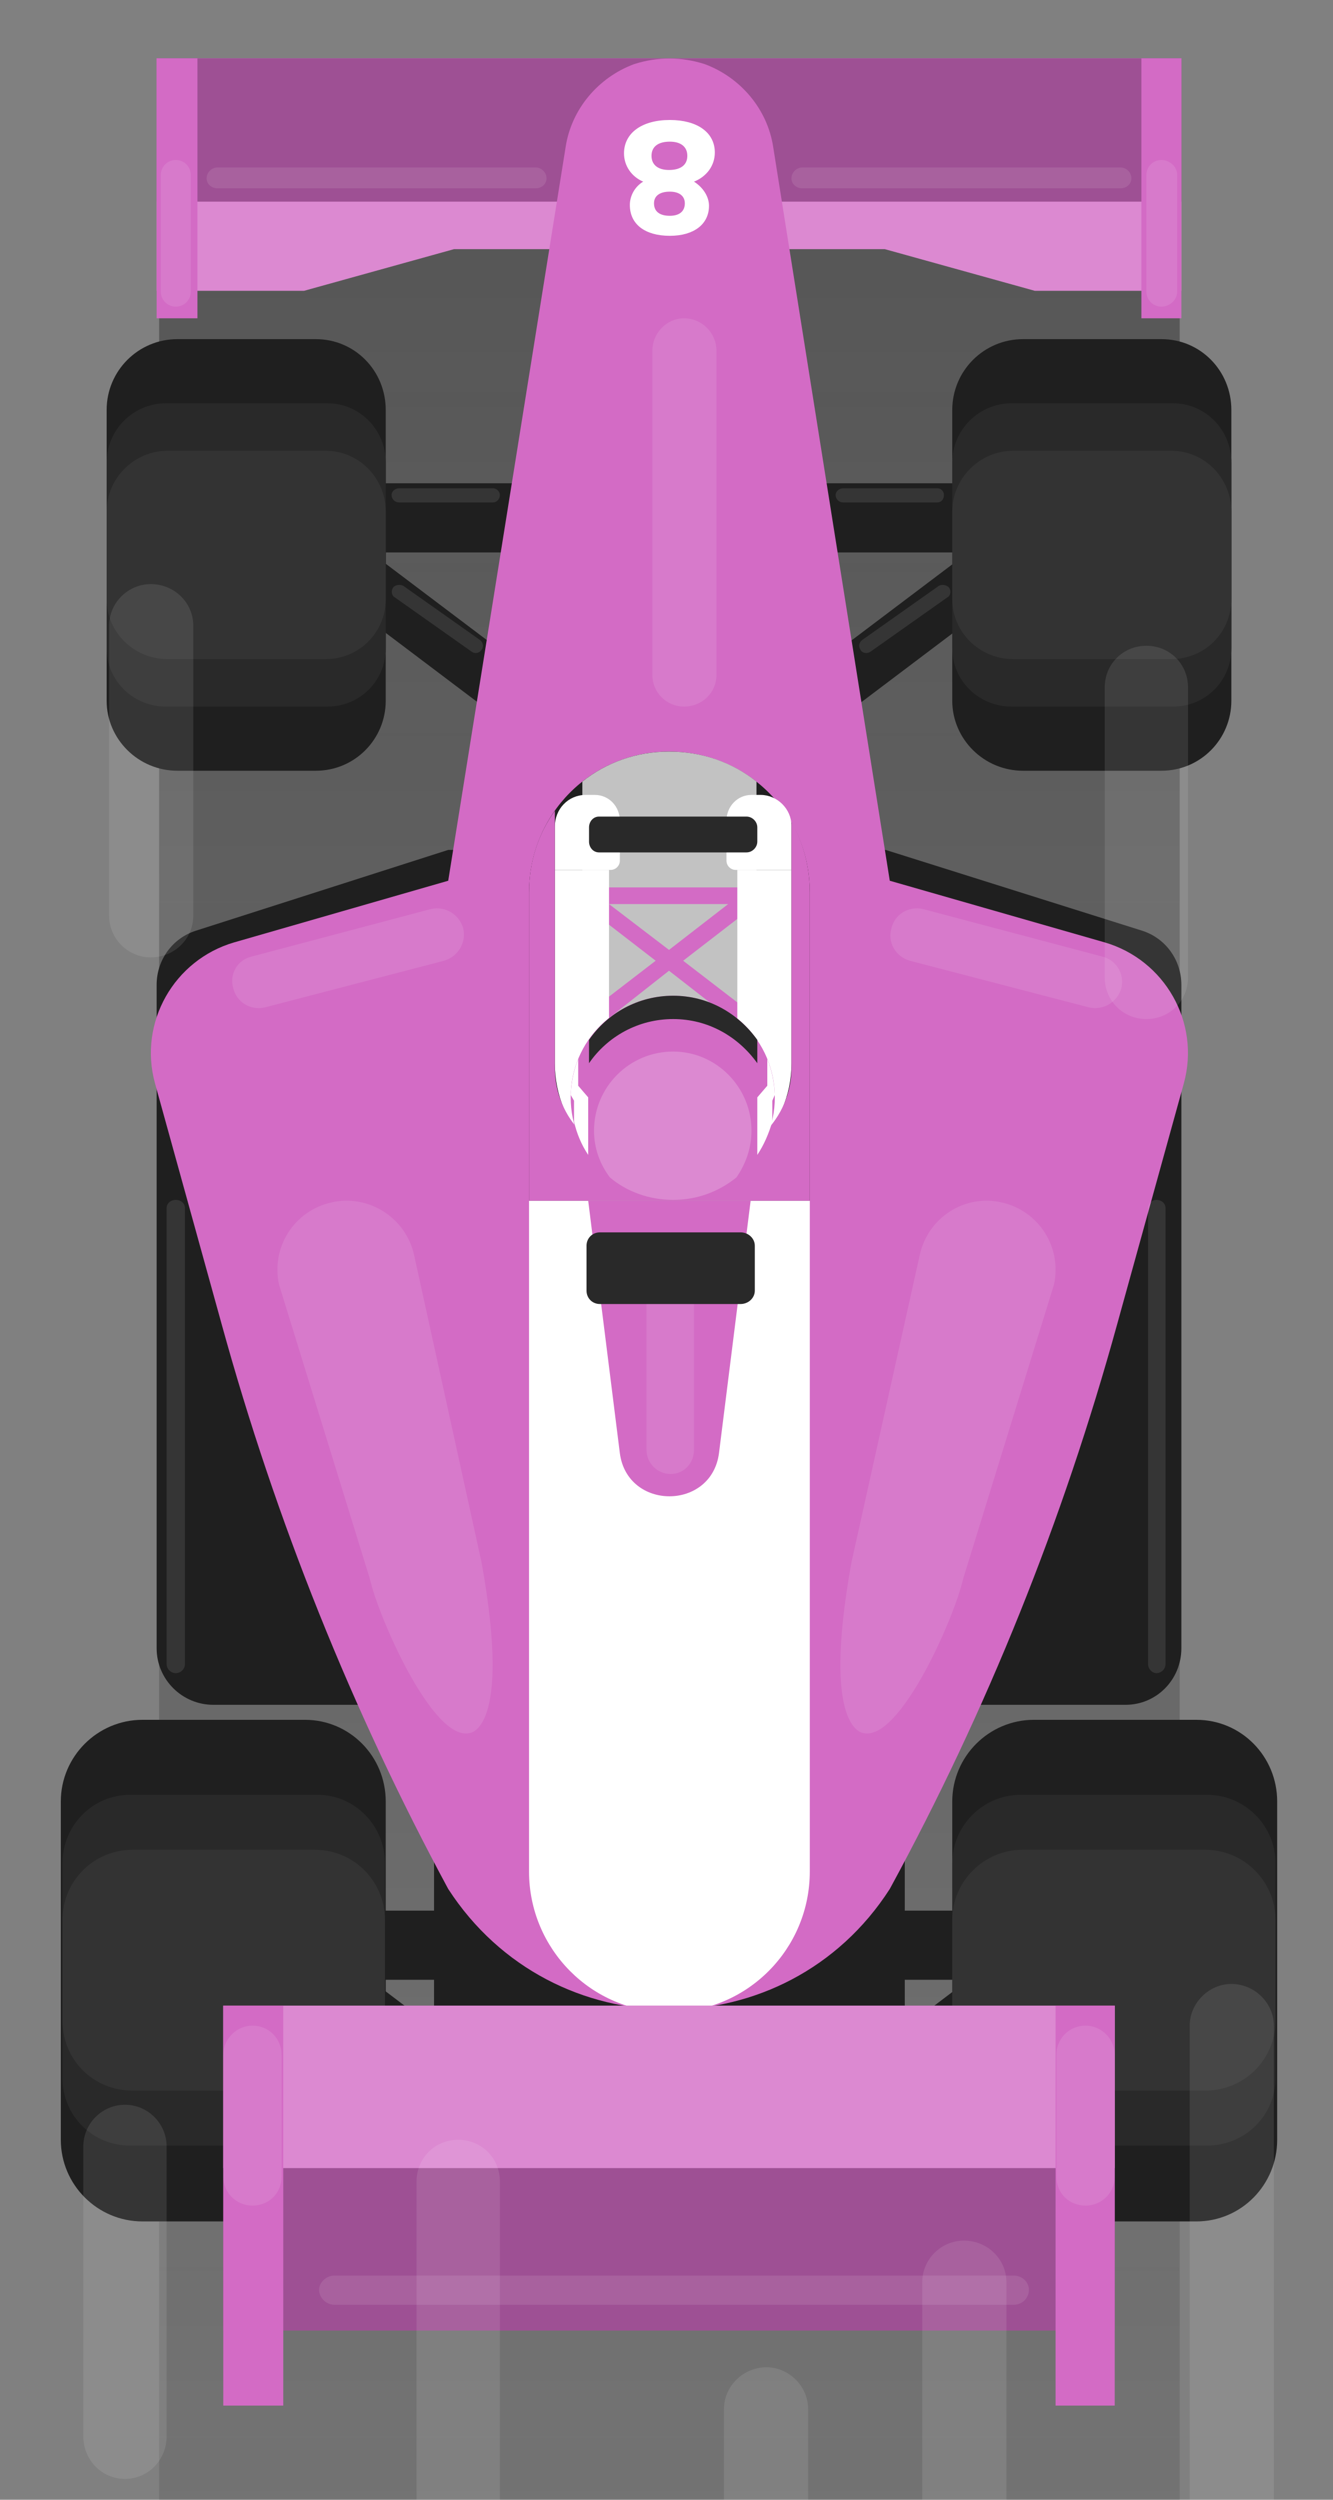<svg version="1.2" xmlns="http://www.w3.org/2000/svg" viewBox="0 0 160 300" width="160" height="300">
	<rect x="0" y="0" width="160" height="300" fill="#808080" stroke="none"/>
	<title>393386-PCQ9TI-373-ai</title>
	<defs>
		<clipPath clipPathUnits="userSpaceOnUse" id="cp1">
			<path d="m580 650h-1000v-1000h1000z"/>
		</clipPath>
		<linearGradient id="g1" x2="1" gradientUnits="userSpaceOnUse" gradientTransform="matrix(0,-416.918,122.498,0,-629.132,423.929)">
			<stop offset="0" stop-color="#292929" stop-opacity="0"/>
			<stop offset="1" stop-color="#292929" stop-opacity="1"/>
		</linearGradient>
	</defs>
	<style>
		.s0 { opacity: .5;fill: url(#g1) } 
		.s1 { fill: #1f1f1f } 
		.s2 { fill: #dc89d1 } 
		.s3 { fill: #9e5094 } 
		.s4 { fill: #d36bc5 } 
		.s5 { fill: #c2c2c2 } 
		.s6 { fill: #ffffff } 
		.s7 { fill: #292929 } 
		.s8 { fill: #333333 } 
		.s9 { opacity: .1;fill: #ffffff } 
	</style>
	<g id="Objects">
		<g id="&lt;Clip Group&gt;" clip-path="url(#cp1)">
			<g id="&lt;Group&gt;">
				<path id="&lt;Path&gt;" class="s0" d="m141.6 423.9h-122.5v-416.9h122.5z"/>
				<g id="&lt;Group&gt;">
					<path id="&lt;Path&gt;" class="s1" d="m65.7 66.3h-31.4v-8.3h31.4z"/>
					<path id="&lt;Path&gt;" class="s1" d="m65.7 90.6l-31.4-23.7v-8.3l31.4 23.7z"/>
					<path id="&lt;Path&gt;" class="s1" d="m95 66.3h31.4v-8.3h-31.4z"/>
					<path id="&lt;Path&gt;" class="s1" d="m95 90.6l31.4-23.7v-8.3l-31.4 23.7z"/>
				</g>
				<g id="&lt;Group&gt;">
					<path id="&lt;Path&gt;" class="s1" d="m95 237.6h31.4v-8.3h-31.4z"/>
					<path id="&lt;Path&gt;" class="s1" d="m95 262l31.4-23.8v-8.3l-31.4 23.8z"/>
					<path id="&lt;Path&gt;" class="s1" d="m65.7 237.6h-31.4v-8.3h31.4z"/>
					<path id="&lt;Path&gt;" class="s1" d="m65.7 262l-31.4-23.8v-8.3l31.4 23.8z"/>
				</g>
				<path id="&lt;Path&gt;" class="s1" d="m108.6 256.7h-56.5v-59.1h56.5z"/>
				<path id="&lt;Path&gt;" class="s2" d="m80.3 29.9h25.9l18 5h17.6v-27.9h-61.5z"/>
				<path id="&lt;Path&gt;" class="s2" d="m80.3 29.9h-25.8l-18 5h-17.7v-27.9h61.5z"/>
				<path id="&lt;Path&gt;" class="s3" d="m141.8 24.2h-123v-17.2h123z"/>
				<path id="&lt;Path&gt;" class="s1" d="m135.1 204.6h-109.5c-3.7 0-6.8-3-6.8-6.8v-79.6c0-3 1.9-5.6 4.7-6.5l30.3-9.7h52.5l30.8 9.7c2.8 0.9 4.7 3.5 4.7 6.5v79.6c0 3.8-3 6.8-6.7 6.8z"/>
				<path id="&lt;Path&gt;" class="s4" d="m106.8 105.7l-14-88.1c-0.7-4.5-3.9-8.3-8.2-9.9-2.8-0.9-5.7-0.9-8.5 0-4.3 1.6-7.5 5.4-8.2 9.9l-14.1 88.1-25.7 7.4c-7.2 2.1-11.5 9.6-9.5 16.9l8 28.9c6.5 23.6 15.6 46.3 27.2 67.8 12.5 19.3 40.6 19.3 53 0 11.7-21.5 20.8-44.2 27.3-67.8l8-28.9c2-7.3-2.3-14.8-9.5-16.9z"/>
				<path id="&lt;Path&gt;" class="s1" d="m97.2 144.1h-33.7v-37c0-9.4 7.5-16.9 16.8-16.9 9.4 0 16.9 7.5 16.9 16.9z"/>
				<path id="&lt;Path&gt;" class="s5" d="m90.8 93.8c-2.9-2.3-6.5-3.6-10.5-3.6-3.9 0-7.5 1.3-10.4 3.6v35.3h20.9z"/>
				<g id="&lt;Group&gt;">
					<g id="&lt;Group&gt;">
						<path id="&lt;Compound Path&gt;" fill-rule="evenodd" class="s4" d="m89.8 123.9l-9.5-7.4-9.4 7.4-1.3-1.6 9.1-7-11.4-8.8h26.1l-11.4 8.8 9.1 7zm-16.7-15.4l7.2 5.5 7.1-5.5z"/>
					</g>
				</g>
				<path id="&lt;Path&gt;" class="s6" d="m80.3 241.5c-9.3 0-16.8-7.6-16.8-16.9v-80.5h33.7v80.5c0 9.3-7.5 16.9-16.9 16.9z"/>
				<path id="&lt;Path&gt;" class="s4" d="m74.4 174.4l-3.8-30.3h19.5l-3.8 30.3c-0.9 6.9-11 6.9-11.9 0z"/>
				<path id="&lt;Path&gt;" class="s1" d="m37.9 92.5h-16.6c-4.7 0-8.5-3.8-8.5-8.4v-34.9c0-4.7 3.8-8.5 8.5-8.5h16.6c4.7 0 8.4 3.8 8.4 8.5v34.9c0 4.6-3.7 8.4-8.4 8.4z"/>
				<path id="&lt;Path&gt;" class="s7" d="m39.3 84.8h-19.4c-3.9 0-7.1-3.1-7.1-7v-22.3c0-3.9 3.2-7.1 7.1-7.1h19.4c3.9 0 7 3.2 7 7.1v22.3c0 3.9-3.1 7-7 7z"/>
				<path id="&lt;Path&gt;" class="s8" d="m39.1 79.1h-19c-4 0-7.3-3.2-7.3-7.2v-10.5c0-4 3.3-7.3 7.3-7.3h19c4 0 7.2 3.3 7.2 7.3v10.5c0 4-3.2 7.2-7.2 7.2z"/>
				<path id="&lt;Path&gt;" class="s1" d="m139.4 92.5h-16.6c-4.7 0-8.5-3.8-8.5-8.4v-34.9c0-4.7 3.8-8.5 8.5-8.5h16.6c4.7 0 8.4 3.8 8.4 8.5v34.9c0 4.6-3.7 8.4-8.4 8.4z"/>
				<path id="&lt;Path&gt;" class="s7" d="m140.8 84.8h-19.4c-3.9 0-7.1-3.1-7.1-7v-22.3c0-3.9 3.2-7.1 7.1-7.1h19.4c3.9 0 7 3.2 7 7.1v22.3c0 3.9-3.1 7-7 7z"/>
				<path id="&lt;Path&gt;" class="s1" d="m36.6 266.6h-19.5c-5.4 0-9.8-4.4-9.8-9.8v-40.6c0-5.4 4.4-9.8 9.8-9.8h19.5c5.4 0 9.7 4.4 9.7 9.8v40.6c0 5.4-4.3 9.8-9.7 9.8z"/>
				<path id="&lt;Path&gt;" class="s1" d="m143.6 266.6h-19.5c-5.4 0-9.8-4.4-9.8-9.8v-40.6c0-5.4 4.4-9.8 9.8-9.8h19.5c5.4 0 9.7 4.4 9.7 9.8v40.6c0 5.4-4.3 9.8-9.7 9.8z"/>
				<path id="&lt;Path&gt;" class="s4" d="m23.7 38.2h-4.9v-31.2h4.9z"/>
				<path id="&lt;Path&gt;" class="s4" d="m137 38.2h4.8v-31.2h-4.8z"/>
				<path id="&lt;Path&gt;" class="s8" d="m140.6 79.1h-19c-4 0-7.3-3.2-7.3-7.2v-10.5c0-4 3.3-7.3 7.3-7.3h19c4 0 7.2 3.3 7.2 7.3v10.5c0 4-3.2 7.2-7.2 7.2z"/>
				<path id="&lt;Path&gt;" class="s7" d="m144.9 257.5h-22.4c-4.5 0-8.2-3.6-8.2-8.1v-25.8c0-4.5 3.7-8.2 8.2-8.2h22.4c4.5 0 8.2 3.7 8.2 8.2v25.8c0 4.5-3.7 8.1-8.2 8.1z"/>
				<path id="&lt;Path&gt;" class="s8" d="m144.7 250.9h-22c-4.6 0-8.4-3.7-8.4-8.4v-12.1c0-4.6 3.8-8.4 8.4-8.4h22c4.6 0 8.4 3.8 8.4 8.4v12.1c0 4.7-3.8 8.4-8.4 8.4z"/>
				<path id="&lt;Path&gt;" class="s7" d="m38.1 257.5h-22.5c-4.5 0-8.1-3.6-8.1-8.1v-25.8c0-4.5 3.6-8.2 8.1-8.2h22.5c4.5 0 8.1 3.7 8.1 8.2v25.8c0 4.5-3.6 8.1-8.1 8.1z"/>
				<path id="&lt;Path&gt;" class="s8" d="m37.8 250.9h-21.9c-4.7 0-8.4-3.7-8.4-8.4v-12.1c0-4.6 3.7-8.4 8.4-8.4h21.9c4.7 0 8.4 3.8 8.4 8.4v12.1c0 4.7-3.7 8.4-8.4 8.4z"/>
				<path id="&lt;Path&gt;" class="s3" d="m133.8 279.7h-107v-39h107z"/>
				<path id="&lt;Path&gt;" class="s2" d="m133.8 260.2h-107v-19.5h107z"/>
				<path id="&lt;Path&gt;" class="s4" d="m34 288.7h-7.2v-48h7.2z"/>
				<path id="&lt;Path&gt;" class="s4" d="m133.8 288.7h-7.1v-48h7.1z"/>
				<path id="&lt;Path&gt;" class="s6" d="m88.5 104.4v29.1h-15.4v-29.1h-6.5v23.2c0 7.8 6.3 14.2 14.2 14.2 7.8 0 14.2-6.4 14.2-14.2v-23.2z"/>
				<path id="&lt;Path&gt;" class="s6" d="m71.4 95.4h-1.1c-2.1 0-3.7 1.7-3.7 3.8v5.2h6.7c0.6 0 1.1-0.5 1.1-1.1v-4.8c0-1.7-1.3-3.1-3-3.1z"/>
				<path id="&lt;Path&gt;" class="s6" d="m90.2 95.4h1.1c2 0 3.7 1.7 3.7 3.7v5.3h-6.7c-0.6 0-1.1-0.5-1.1-1.1v-4.8c0-1.7 1.3-3.1 3-3.1z"/>
				<path id="&lt;Path&gt;" class="s7" d="m89.6 102.3h-17.7c-0.7 0-1.2-0.6-1.2-1.3v-1.7c0-0.7 0.5-1.3 1.2-1.3h17.7c0.7 0 1.3 0.6 1.3 1.3v1.7c0 0.7-0.6 1.3-1.3 1.3z"/>
				<path id="&lt;Path&gt;" class="s4" d="m95 98.6v29.6c0 6-5 11-11 11h-6.5c-6 0-10.9-5-10.9-11v-30.9c-2 2.8-3.1 6.1-3.1 9.8v37h33.7v-37c0-3.1-0.8-6-2.2-8.5z"/>
				<path id="&lt;Path&gt;" class="s4" d="m93 131.7c0 6.8-5.5 12.3-12.2 12.3-6.8 0-12.3-5.5-12.3-12.3 0-6.8 5.5-12.2 12.3-12.2 6.7 0 12.2 5.4 12.2 12.2z"/>
				<path id="&lt;Path&gt;" class="s7" d="m90.9 124.8c-2.3-3.2-5.9-5.3-10.1-5.3-4.2 0-7.9 2.1-10.1 5.3v2.8c2.2-3.2 5.9-5.3 10.1-5.3 4.2 0 7.8 2.1 10.1 5.3z"/>
				<path id="&lt;Path&gt;" class="s2" d="m71.3 135.7c0 2.1 0.7 4 1.9 5.6 2 1.7 4.7 2.7 7.6 2.7 2.9 0 5.5-1 7.6-2.7 1.1-1.6 1.8-3.5 1.8-5.6 0-5.2-4.2-9.5-9.4-9.5-5.3 0-9.5 4.3-9.5 9.5z"/>
				<path id="&lt;Path&gt;" class="s6" d="m68.5 131.4l0.4 0.7v2.5q0.5 2.2 1.7 4v-6.9l-1.2-1.4v-3.2q-0.8 2-0.9 4.3z"/>
				<path id="&lt;Path&gt;" class="s6" d="m93 131.4l-0.3 0.7v2.5c-0.4 1.4-1 2.8-1.8 4v-6.9l1.2-1.4v-3.2q0.8 2 0.9 4.3z"/>
				<path id="&lt;Path&gt;" class="s9" d="m30.3 264.7c-1.9 0-3.5-1.5-3.5-3.5v-14.6c0-1.9 1.6-3.5 3.5-3.5 2 0 3.5 1.6 3.5 3.5v14.6c0 2-1.5 3.5-3.5 3.5z"/>
				<path id="&lt;Path&gt;" class="s9" d="m130.3 264.7c-2 0-3.5-1.5-3.5-3.5v-14.6c0-1.9 1.5-3.5 3.5-3.5 1.9 0 3.5 1.6 3.5 3.5v14.6c0 2-1.6 3.5-3.5 3.5z"/>
				<path id="&lt;Path&gt;" class="s9" d="m82.1 84.8c-2.1 0-3.8-1.7-3.8-3.8v-38.9c0-2.1 1.7-3.9 3.8-3.9 2.2 0 3.9 1.8 3.9 3.9v38.9c0 2.1-1.7 3.8-3.9 3.8z"/>
				<path id="&lt;Path&gt;" class="s9" d="m53.3 115.3l-21.5 5.6c-1.7 0.4-3.4-0.6-3.8-2.3-0.5-1.7 0.5-3.4 2.2-3.8l21.5-5.7c1.7-0.4 3.4 0.6 3.9 2.3 0.4 1.7-0.6 3.4-2.3 3.9z"/>
				<path id="&lt;Path&gt;" class="s9" d="m109.2 115.3l21.5 5.6c1.7 0.4 3.4-0.6 3.9-2.3 0.4-1.7-0.6-3.4-2.3-3.8l-21.5-5.7c-1.7-0.4-3.4 0.6-3.8 2.3-0.5 1.7 0.5 3.4 2.2 3.9z"/>
				<path id="&lt;Path&gt;" class="s9" d="m110.4 150.6l-8.2 36.9c-3.7 20.5 1.5 20.5 1.5 20.5 4.4 0.9 10.9-14 11.9-18.5l10.9-35.3c1-4.5-1.8-8.9-6.3-9.9-4.4-1-8.8 1.8-9.8 6.3z"/>
				<path id="&lt;Path&gt;" class="s9" d="m49.7 150.6l8.1 36.9c3.7 20.5-1.5 20.5-1.5 20.5-4.4 0.9-10.9-14-11.9-18.5l-10.9-35.3c-1-4.5 1.8-8.9 6.3-9.9 4.4-1 8.9 1.8 9.9 6.3z"/>
				<path id="&lt;Path&gt;" class="s9" d="m21.1 200.8c-0.6 0-1.1-0.5-1.1-1.1v-54.7c0-0.6 0.5-1 1.1-1 0.6 0 1.1 0.4 1.1 1v54.7c0 0.6-0.5 1.1-1.1 1.1z"/>
				<path id="&lt;Path&gt;" class="s9" d="m138.8 200.8c-0.5 0-1-0.5-1-1.1v-54.7c0-0.6 0.5-1 1-1 0.6 0 1.1 0.4 1.1 1v54.7c0 0.6-0.5 1.1-1.1 1.1z"/>
				<path id="&lt;Path&gt;" class="s9" d="m59.2 60.3h-11.3c-0.5 0-0.9-0.4-0.9-0.9 0-0.4 0.4-0.8 0.9-0.8h11.3c0.4 0 0.8 0.4 0.8 0.8 0 0.5-0.4 0.9-0.8 0.9z"/>
				<path id="&lt;Path&gt;" class="s9" d="m64.3 22.6h-38.2c-0.7 0-1.3-0.5-1.3-1.2 0-0.7 0.6-1.3 1.3-1.3h38.2c0.7 0 1.3 0.6 1.3 1.3 0 0.7-0.6 1.2-1.3 1.2z"/>
				<path id="&lt;Path&gt;" class="s9" d="m121.7 276.6h-81.6c-0.9 0-1.8-0.8-1.8-1.8 0-0.9 0.9-1.7 1.8-1.7h81.6c1 0 1.8 0.8 1.8 1.7 0 1-0.8 1.8-1.8 1.8z"/>
				<path id="&lt;Path&gt;" class="s9" d="m134.5 22.6h-38.2c-0.7 0-1.3-0.5-1.3-1.2 0-0.7 0.6-1.3 1.3-1.3h38.2c0.7 0 1.3 0.6 1.3 1.3 0 0.7-0.6 1.2-1.3 1.2z"/>
				<path id="&lt;Path&gt;" class="s9" d="m56.6 78.2l-9.2-6.5c-0.4-0.2-0.5-0.8-0.2-1.2 0.2-0.3 0.8-0.4 1.2-0.2l9.2 6.5c0.4 0.3 0.5 0.8 0.2 1.2-0.3 0.4-0.8 0.5-1.2 0.2z"/>
				<path id="&lt;Path&gt;" class="s9" d="m104.5 78.2l9.2-6.5c0.4-0.2 0.5-0.8 0.2-1.2-0.3-0.3-0.8-0.4-1.2-0.2l-9.2 6.5c-0.4 0.3-0.5 0.8-0.2 1.2 0.2 0.4 0.8 0.5 1.2 0.2z"/>
				<path id="&lt;Path&gt;" class="s9" d="m112.5 60.3h-11.3c-0.5 0-0.9-0.4-0.9-0.9 0-0.4 0.4-0.8 0.9-0.8h11.3c0.5 0 0.8 0.4 0.8 0.8 0 0.5-0.3 0.9-0.8 0.9z"/>
				<path id="&lt;Path&gt;" class="s9" d="m80.5 176.9c-1.6 0-2.9-1.3-2.9-2.9v-23.3c0-1.5 1.3-2.8 2.9-2.8 1.6 0 2.8 1.3 2.8 2.8v23.3c0 1.6-1.2 2.9-2.8 2.9z"/>
				<path id="&lt;Path&gt;" class="s9" d="m80.5 218.9c-1.6 0-2.9-1.3-2.9-2.9v-29c0-1.6 1.3-2.9 2.9-2.9 1.6 0 2.8 1.3 2.8 2.9v29c0 1.6-1.2 2.9-2.8 2.9z"/>
				<path id="&lt;Path&gt;" class="s7" d="m88.9 156.5h-16.9c-0.9 0-1.6-0.7-1.6-1.6v-5.4c0-0.9 0.7-1.6 1.6-1.6h16.9c0.9 0 1.7 0.7 1.7 1.6v5.4c0 0.9-0.8 1.6-1.7 1.6z"/>
				<path id="&lt;Path&gt;" class="s9" d="m21.1 36.8c-1 0-1.8-0.8-1.8-1.8v-14c0-1 0.8-1.8 1.8-1.8 1 0 1.8 0.8 1.8 1.8v14c0 1-0.8 1.8-1.8 1.8z"/>
				<path id="&lt;Path&gt;" class="s9" d="m139.4 36.8c-1 0-1.8-0.8-1.8-1.8v-14c0-1 0.8-1.8 1.8-1.8 1 0 1.9 0.8 1.9 1.8v14c0 1-0.9 1.8-1.9 1.8z"/>
				<path id="&lt;Path&gt;" class="s9" d="m115.7 438.3c-2.7 0-5-2.2-5-5v-159.4c0-2.8 2.3-5 5-5 2.8 0 5.1 2.2 5.1 5v159.4c0 2.8-2.3 5-5.1 5z"/>
				<path id="&lt;Path&gt;" class="s9" d="m15 297.5c-2.8 0-5-2.3-5-5.1v-34.8c0-2.7 2.2-5 5-5 2.8 0 5 2.3 5 5v34.8c0 2.8-2.2 5.1-5 5.1z"/>
				<path id="&lt;Path&gt;" class="s9" d="m18.1 114.9c-2.7 0-5-2.2-5-5v-34.8c0-2.8 2.3-5 5-5 2.8 0 5.1 2.2 5.1 5v34.8c0 2.8-2.3 5-5.1 5z"/>
				<path id="&lt;Path&gt;" class="s9" d="m137.6 122.3c-2.8 0-5-2.2-5-5v-34.8c0-2.8 2.2-5 5-5 2.8 0 5 2.2 5 5v34.8c0 2.8-2.2 5-5 5z"/>
				<path id="&lt;Path&gt;" class="s9" d="m15 367.6c-2.8 0-5-2.2-5-5v-53.6c0-2.8 2.2-5 5-5 2.8 0 5 2.2 5 5v53.6c0 2.8-2.2 5-5 5z"/>
				<path id="&lt;Path&gt;" class="s9" d="m55 445.6c-2.8 0-5-2.2-5-5v-13.6c0-2.8 2.2-5.1 5-5.1 2.8 0 5 2.3 5 5.1v13.6c0 2.8-2.2 5-5 5z"/>
				<path id="&lt;Path&gt;" class="s9" d="m148.2 462.6c-2.8 0-5-2.3-5-5v-135.3c0-2.8 2.2-5 5-5 2.8 0 5 2.2 5 5v135.3c0 2.7-2.2 5-5 5z"/>
				<path id="&lt;Path&gt;" class="s9" d="m147.8 307.6c-2.7 0-5-2.2-5-5v-59.5c0-2.7 2.3-5 5-5 2.8 0 5.1 2.3 5.1 5v59.5c0 2.8-2.3 5-5.1 5z"/>
				<path id="&lt;Path&gt;" class="s9" d="m92 456.8c-2.8 0-5.1-2.2-5.1-5v-162.7c0-2.7 2.3-5 5.1-5 2.7 0 5 2.3 5 5v162.7c0 2.8-2.3 5-5 5z"/>
				<path id="&lt;Path&gt;" class="s9" d="m92 478.3c-2.8 0-5.1-2.3-5.1-5.1v-5.8c0-2.8 2.3-5.1 5.1-5.1 2.7 0 5 2.3 5 5.1v5.8c0 2.8-2.3 5.1-5 5.1z"/>
				<path id="&lt;Path&gt;" class="s9" d="m55 416.6c-2.8 0-5-2.2-5-5v-149.8c0-2.8 2.2-5 5-5 2.8 0 5 2.2 5 5v149.8c0 2.8-2.2 5-5 5z"/>
				<g id="&lt;Group&gt;">
					<path id="&lt;Compound Path&gt;" fill-rule="evenodd" class="s6" d="m75.6 24.6c0-1.1 0.6-2.2 1.6-2.8-1.4-0.6-2.3-1.9-2.3-3.4 0-2.4 2.1-4 5.5-4 3.3 0 5.4 1.5 5.4 3.9 0 1.6-1 2.9-2.5 3.5 1.1 0.7 1.8 1.8 1.8 2.9 0 2.2-1.8 3.6-4.7 3.6-3 0-4.8-1.4-4.8-3.7zm6.9-5.9c0-1.1-0.8-1.7-2.1-1.7-1.4 0-2.2 0.6-2.2 1.7 0 1.1 0.8 1.7 2.1 1.7 1.4 0 2.2-0.6 2.2-1.7zm-0.3 5.7c0-0.9-0.7-1.4-1.8-1.4-1.2 0-1.9 0.5-1.9 1.4 0 1 0.7 1.5 1.9 1.5 1.1 0 1.8-0.5 1.8-1.5z"/>
				</g>
			</g>
		</g>
	</g>
</svg>